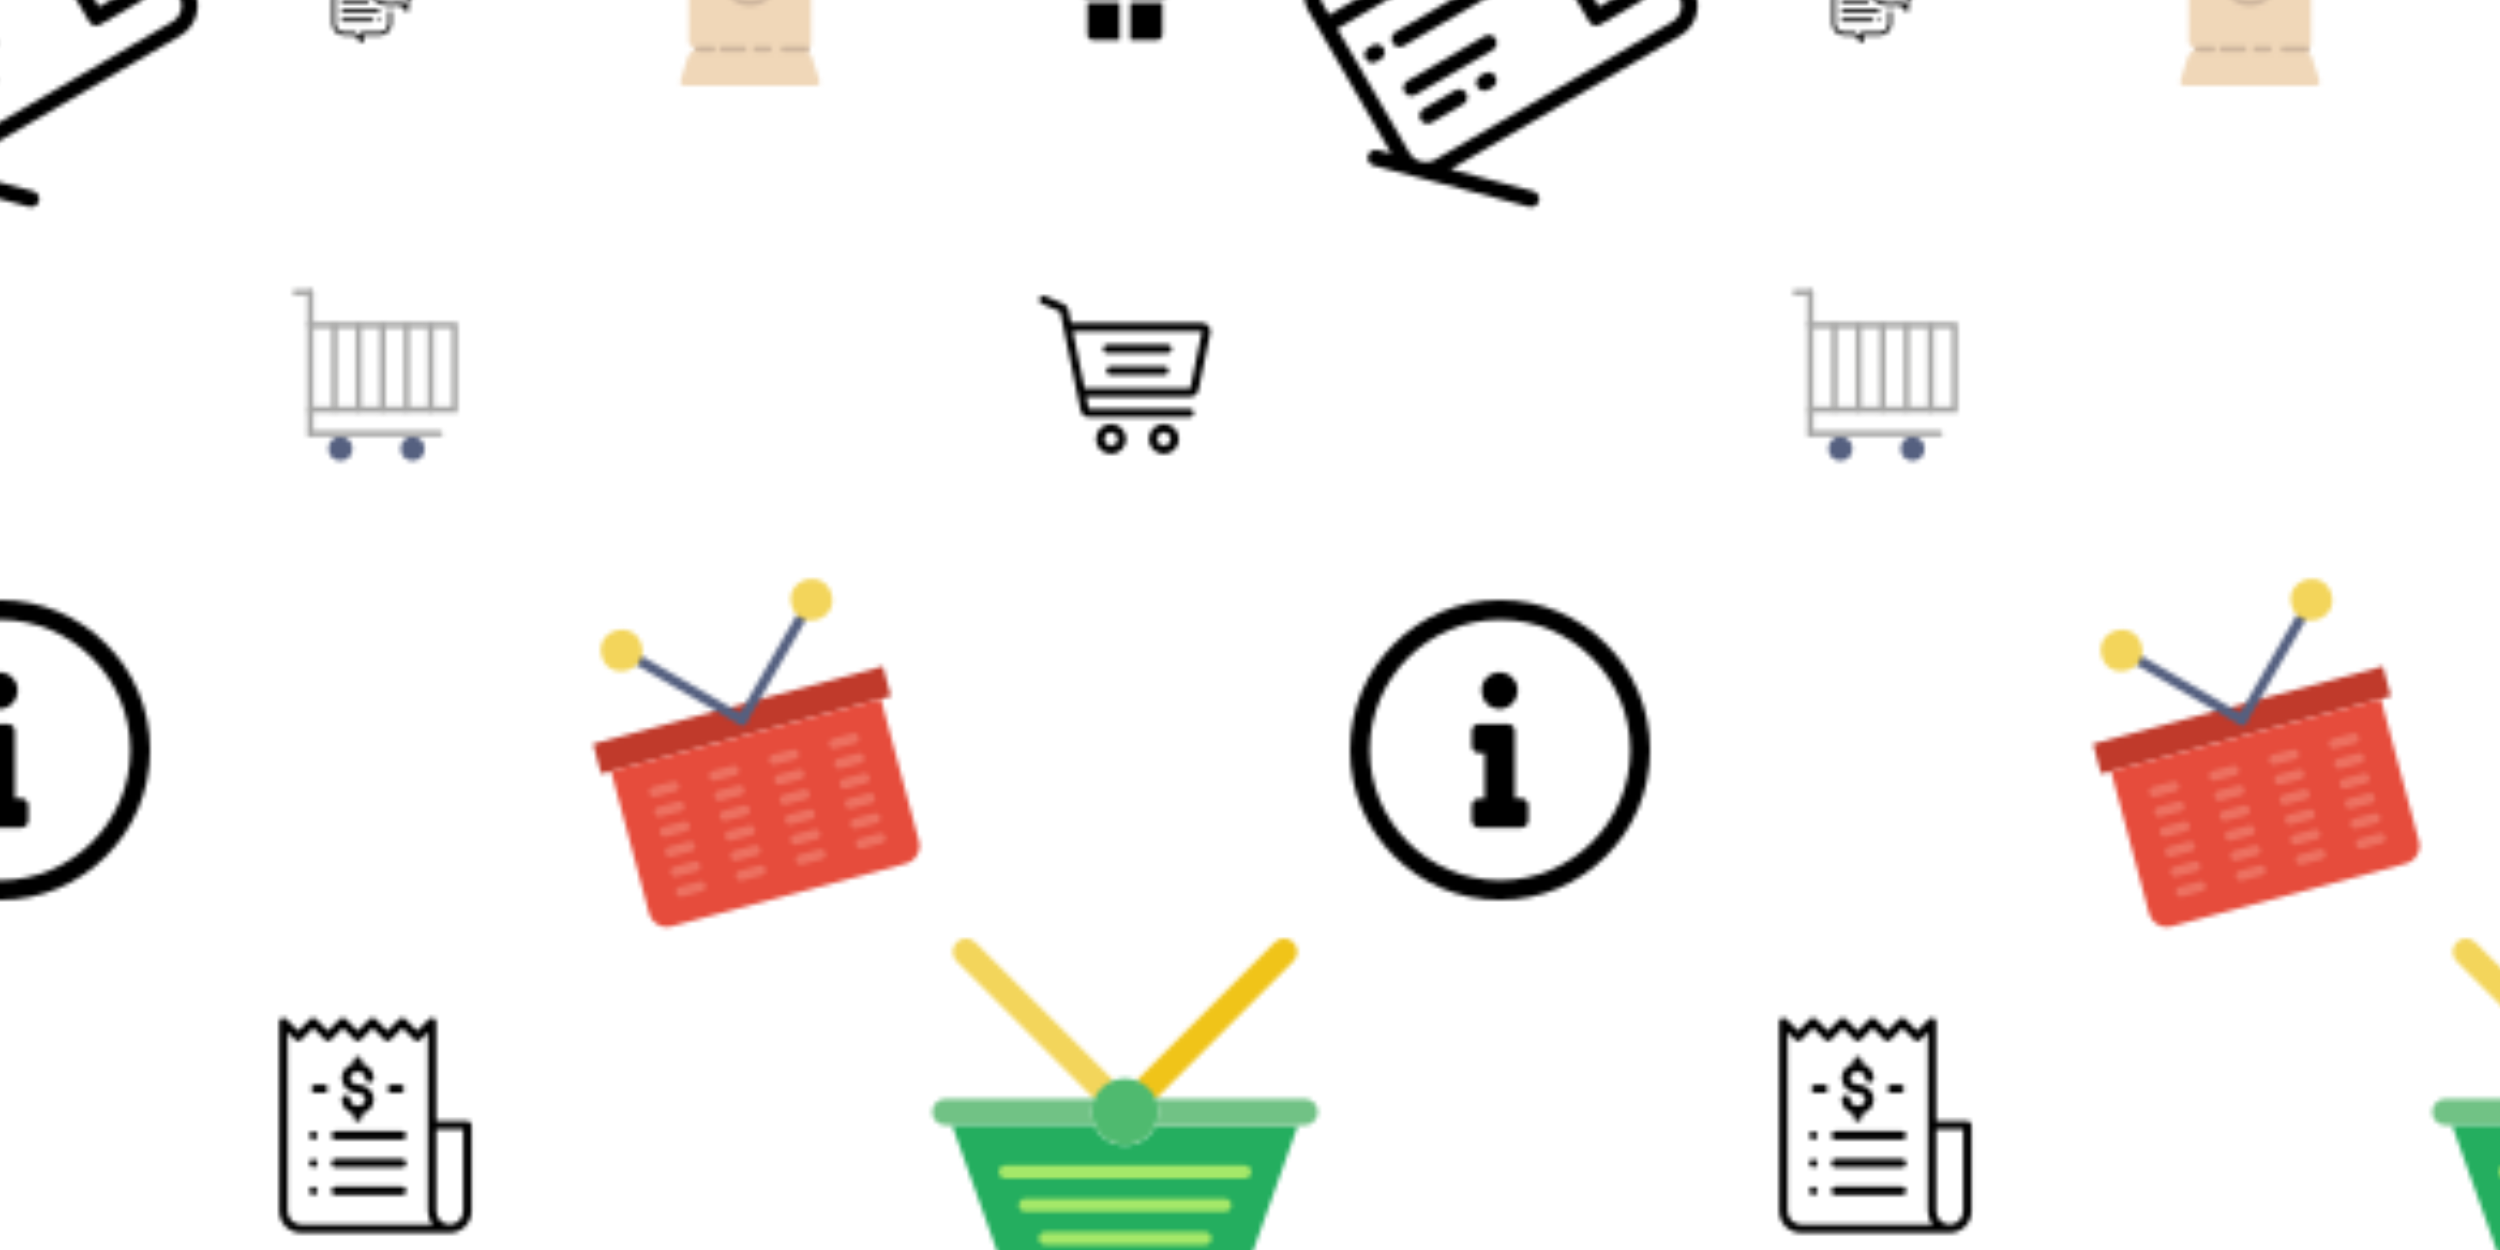<svg xmlns="http://www.w3.org/2000/svg" xmlns:xlink="http://www.w3.org/1999/xlink" xmlns:fi="http://pattern.flaticon.com/" x="0" y="0" width="700" height="350" viewBox="0 0 583.333 291.667"><rect x="0px" y="0px" width="100%" height="100%" opacity="0" fill="#ffffff"/><defs><g transform="matrix(0.17 0.045 -0.045 0.17 -31.82 294.886)" id="L1_0"><path d="M498.409,175.706L336.283,13.582c-8.752-8.751-20.423-13.571-32.865-13.571c-12.441,0-24.113,4.818-32.865,13.569     L13.571,270.563C4.82,279.315,0,290.985,0,303.427c0,12.442,4.82,24.114,13.571,32.864l19.992,19.992     c0.002,0.001,0.003,0.003,0.005,0.005c0.002,0.002,0.004,0.004,0.006,0.006l134.36,134.36H149.33     c-5.89,0-10.666,4.775-10.666,10.666c0,5.89,4.776,10.666,10.666,10.666h59.189c0.014,0,0.027,0.001,0.041,0.001     s0.027-0.001,0.041-0.001l154.053,0.002c5.89,0,10.666-4.776,10.666-10.666c0-5.891-4.776-10.666-10.666-10.666l-113.464-0.002     L498.41,241.434C516.53,223.312,516.53,193.826,498.409,175.706z M483.325,226.35L226.341,483.334     c-4.713,4.712-11.013,7.31-17.742,7.32h-0.081c-6.727-0.011-13.025-2.608-17.736-7.32L56.195,348.746L302.99,101.949     c4.165-4.165,4.165-10.919,0-15.084c-4.166-4.165-10.918-4.165-15.085,0.001L41.11,333.663l-12.456-12.456     c-4.721-4.721-7.321-11.035-7.321-17.779c0-6.744,2.6-13.059,7.322-17.781L285.637,28.665c4.722-4.721,11.037-7.321,17.781-7.321     c6.744,0,13.059,2.6,17.781,7.322l57.703,57.702l-246.798,246.8c-4.165,4.164-4.165,10.918,0,15.085     c2.083,2.082,4.813,3.123,7.542,3.123c2.729,0,5.459-1.042,7.542-3.124l246.798-246.799l89.339,89.336     C493.128,200.593,493.127,216.546,483.325,226.35z"/><path d="M262.801,308.064c-4.165-4.165-10.917-4.164-15.085,0l-83.934,83.933c-4.165,4.165-4.165,10.918,0,15.085     c2.083,2.083,4.813,3.124,7.542,3.124c2.729,0,5.459-1.042,7.542-3.124l83.934-83.933     C266.966,318.982,266.966,312.229,262.801,308.064z"/><path d="M228.375,387.741l-34.425,34.425c-4.165,4.165-4.165,10.919,0,15.085c2.083,2.082,4.813,3.124,7.542,3.124     c2.731,0,5.459-1.042,7.542-3.124l34.425-34.425c4.165-4.165,4.165-10.919,0-15.085     C239.294,383.575,232.543,383.575,228.375,387.741z"/><path d="M260.054,356.065l-4.525,4.524c-4.166,4.165-4.166,10.918-0.001,15.085c2.082,2.083,4.813,3.125,7.542,3.125     c2.729,0,5.459-1.042,7.541-3.125l4.525-4.524c4.166-4.165,4.166-10.918,0.001-15.084     C270.974,351.901,264.219,351.9,260.054,356.065z"/><path d="M407.073,163.793c-2-2-4.713-3.124-7.542-3.124c-2.829,0-5.541,1.124-7.542,3.124l-45.255,45.254     c-2,2.001-3.124,4.713-3.124,7.542s1.124,5.542,3.124,7.542l30.17,30.167c2.083,2.083,4.813,3.124,7.542,3.124     c2.731,0,5.459-1.042,7.542-3.124l45.253-45.252c4.165-4.165,4.165-10.919,0-15.084L407.073,163.793z M384.445,231.673     l-15.085-15.084l30.17-30.169l15.084,15.085L384.445,231.673z"/><path d="M320.339,80.186c2.731,0,5.461-1.042,7.543-3.126l4.525-4.527c4.164-4.166,4.163-10.92-0.003-15.084     c-4.165-4.164-10.92-4.163-15.084,0.003l-4.525,4.527c-4.164,4.166-4.163,10.92,0.003,15.084     C314.881,79.146,317.609,80.186,320.339,80.186z"/><path d="M107.215,358.057l-4.525,4.525c-4.165,4.164-4.165,10.918,0,15.085c2.083,2.082,4.813,3.123,7.542,3.123     s5.459-1.041,7.542-3.123l4.525-4.525c4.165-4.166,4.165-10.92,0-15.085C118.133,353.891,111.381,353.891,107.215,358.057z"/></g><g transform="matrix(0.039 0 0 0.039 77.5 340)" id="L1_1"><path d="M346,319c-5.522,0-10,4.477-10,10v69c0,27.57-22.43,50-50,50H178.032c-5.521,0-9.996,4.473-10,9.993l-0.014,19.882    l-23.868-23.867c-1.545-3.547-5.081-6.008-9.171-6.008H70c-27.57,0-50-22.43-50-50V244c0-27.57,22.43-50,50-50h101    c5.522,0,10-4.477,10-10s-4.478-10-10-10H70c-38.598,0-70,31.402-70,70v154c0,38.598,31.402,70,70,70h59.858l41.071,41.071    c1.913,1.913,4.47,2.929,7.073,2.929c1.287,0,2.586-0.249,3.821-0.76c3.737-1.546,6.174-5.19,6.177-9.233L188.024,468H286    c38.598,0,70-31.402,70-70v-69C356,323.477,351.522,319,346,319z"/><path d="M366.655,0h-25.309C261.202,0,196,65.202,196,145.346s65.202,145.345,145.345,145.345h25.309    c12.509,0,24.89-1.589,36.89-4.729l37.387,37.366c1.913,1.911,4.469,2.927,7.071,2.927c1.289,0,2.589-0.249,3.826-0.762    c3.736-1.548,6.172-5.194,6.172-9.238v-57.856c15.829-12.819,28.978-29.012,38.206-47.102    C506.687,190.751,512,168.562,512,145.346C512,65.202,446.798,0,366.655,0z M441.983,245.535    c-2.507,1.889-3.983,4.847-3.983,7.988v38.6l-24.471-24.458c-1.904-1.902-4.458-2.927-7.07-2.927c-0.98,0-1.97,0.145-2.936,0.442    c-11.903,3.658-24.307,5.512-36.868,5.512h-25.309c-69.117,0-125.346-56.23-125.346-125.346S272.23,20,341.346,20h25.309    C435.771,20,492,76.23,492,145.346C492,185.077,473.77,221.595,441.983,245.535z"/><path d="M399.033,109.421c-1.443-20.935-18.319-37.811-39.255-39.254c-11.868-0.815-23.194,3.188-31.863,11.281    c-8.55,7.981-13.453,19.263-13.453,30.954c0,5.523,4.478,10,10,10c5.522,0,10-4.477,10-10c0-6.259,2.522-12.06,7.1-16.333    c4.574-4.269,10.552-6.382,16.842-5.948c11.028,0.76,19.917,9.649,20.677,20.676c0.768,11.137-6.539,20.979-17.373,23.403    c-8.778,1.964-14.908,9.592-14.908,18.549v24.025c0,5.523,4.478,10,10,10c5.523,0,10-4.477,9.999-10v-23.226    C386.949,148.68,400.468,130.242,399.033,109.421z"/><path d="M363.87,209.26c-1.86-1.86-4.44-2.93-7.07-2.93s-5.21,1.07-7.07,2.93c-1.86,1.86-2.93,4.44-2.93,7.07    c0,2.64,1.071,5.22,2.93,7.08c1.86,1.86,4.44,2.92,7.07,2.92s5.21-1.06,7.07-2.92c1.86-1.87,2.93-4.44,2.93-7.08    C366.8,213.7,365.729,211.12,363.87,209.26z"/><path d="M275,310H64c-5.522,0-10,4.477-10,10s4.478,10,10,10h211c5.523,0,10-4.477,10-10S280.522,310,275,310z"/><path d="M282.069,368.93C280.21,367.07,277.63,366,275,366s-5.21,1.07-7.07,2.93c-1.861,1.86-2.93,4.44-2.93,7.07    s1.07,5.21,2.93,7.07c1.86,1.86,4.44,2.93,7.07,2.93s5.21-1.07,7.069-2.93c1.861-1.86,2.931-4.43,2.931-7.07    C285,373.37,283.929,370.79,282.069,368.93z"/><path d="M235.667,366H64c-5.522,0-10,4.477-10,10s4.478,10,10,10h171.667c5.523,0,10-4.477,10-10S241.189,366,235.667,366z"/><path d="M210,254H64c-5.522,0-10,4.477-10,10s4.478,10,10,10h146c5.523,0,10-4.477,10-10S215.522,254,210,254z"/></g><g transform="matrix(0.078 0 0 0.078 242.5 67.5)" id="L1_2"><path d="M214.685,402.828c-24.829,0-45.029,20.2-45.029,45.029c0,24.829,20.2,45.029,45.029,45.029s45.029-20.2,45.029-45.029    C259.713,423.028,239.513,402.828,214.685,402.828z M214.685,467.742c-10.966,0-19.887-8.922-19.887-19.887    c0-10.966,8.922-19.887,19.887-19.887s19.887,8.922,19.887,19.887C234.572,458.822,225.65,467.742,214.685,467.742z"/><path d="M372.63,402.828c-24.829,0-45.029,20.2-45.029,45.029c0,24.829,20.2,45.029,45.029,45.029s45.029-20.2,45.029-45.029    C417.658,423.028,397.458,402.828,372.63,402.828z M372.63,467.742c-10.966,0-19.887-8.922-19.887-19.887    c0-10.966,8.922-19.887,19.887-19.887c10.966,0,19.887,8.922,19.887,19.887C392.517,458.822,383.595,467.742,372.63,467.742z"/><path d="M383.716,165.755H203.567c-6.943,0-12.571,5.628-12.571,12.571c0,6.943,5.629,12.571,12.571,12.571h180.149    c6.943,0,12.571-5.628,12.571-12.571C396.287,171.382,390.659,165.755,383.716,165.755z"/><path d="M373.911,231.035H213.373c-6.943,0-12.571,5.628-12.571,12.571s5.628,12.571,12.571,12.571h160.537    c6.943,0,12.571-5.628,12.571-12.571C386.481,236.664,380.853,231.035,373.911,231.035z"/><path d="M506.341,109.744c-4.794-5.884-11.898-9.258-19.489-9.258H95.278L87.37,62.097c-1.651-8.008-7.113-14.732-14.614-17.989    l-55.177-23.95c-6.37-2.767-13.773,0.156-16.536,6.524c-2.766,6.37,0.157,13.774,6.524,16.537L62.745,67.17l60.826,295.261    c2.396,11.628,12.752,20.068,24.625,20.068h301.166c6.943,0,12.571-5.628,12.571-12.571c0-6.943-5.628-12.571-12.571-12.571    H148.197l-7.399-35.916H451.69c11.872,0,22.229-8.44,24.624-20.068l35.163-170.675    C513.008,123.266,511.136,115.627,506.341,109.744z M451.69,296.301H135.619l-35.161-170.674l386.393,0.001L451.69,296.301z"/></g><g transform="matrix(0.16 0 0 0.16 315 140)" id="L1_3"><path d="M194,142.8c0.8,1.6,1.6,3.2,2.4,4.4c0.8,1.2,2,2.4,2.8,3.6c1.2,1.2,2.4,2.4,4,3.6c1.2,0.8,2.8,2,4.8,2.4     c1.6,0.8,3.2,1.2,5.2,1.6c2,0.4,3.6,0.4,5.2,0.4c1.6,0,3.6,0,5.2-0.4c1.6-0.4,3.2-0.8,4.4-1.6h0.4c1.6-0.8,3.2-1.6,4.8-2.8     c1.2-0.8,2.4-2,3.6-3.2l0.4-0.4c1.2-1.2,2-2.4,2.8-3.6s1.6-2.4,2-4c0-0.4,0-0.4,0.4-0.8c0.8-1.6,1.2-3.6,1.6-5.2     c0.4-1.6,0.4-3.6,0.4-5.2s0-3.6-0.4-5.2c-0.4-1.6-0.8-3.2-1.6-5.2c-1.2-2.8-2.8-5.2-4.8-7.2c-0.4-0.4-0.4-0.4-0.8-0.8     c-1.2-1.2-2.4-2-4-3.2c-1.6-0.8-2.8-1.6-4.4-2.4c-1.6-0.8-3.2-1.2-4.8-1.6c-2-0.4-3.6-0.4-5.2-0.4c-1.6,0-3.6,0-5.2,0.4     c-1.6,0.4-3.2,0.8-4.8,1.6H208c-1.6,0.8-3.2,1.6-4.4,2.4c-1.6,1.2-2.8,2-4,3.2c-1.2,1.2-2.4,2.4-3.2,3.6     c-0.8,1.2-1.6,2.8-2.4,4.4c-0.8,1.6-1.2,3.2-1.6,4.8c-0.4,2-0.4,3.6-0.4,5.2c0,1.6,0,3.6,0.4,5.2     C192.8,139.6,193.6,141.2,194,142.8z"/><path d="M249.6,289.2h-9.2v-98c0-5.6-4.4-10.4-10.4-10.4h-42c-5.6,0-10.4,4.4-10.4,10.4v21.6c0,5.6,4.4,10.4,10.4,10.4h8.4v66.4     H188c-5.6,0-10.4,4.4-10.4,10.4v21.6c0,5.6,4.4,10.4,10.4,10.4h61.6c5.6,0,10.4-4.4,10.4-10.4V300     C260,294,255.2,289.2,249.6,289.2z"/><path d="M218.8,0C98,0,0,98,0,218.8s98,218.8,218.8,218.8s218.8-98,218.8-218.8S339.6,0,218.8,0z M218.8,408.8     c-104.8,0-190-85.2-190-190s85.2-190,190-190s190,85.2,190,190S323.6,408.8,218.8,408.8z"/></g><g transform="matrix(0.098 0 0 0.098 62.5 237.5)" id="L1_4"><path d="M474.994,246.001h-74.012v-236c0-4.044-2.437-7.691-6.173-9.239c-3.738-1.549-8.039-0.691-10.898,2.167l-28.329,28.328    L327.255,2.93c-3.905-3.905-10.237-3.905-14.143,0l-28.328,28.328L256.459,2.93c-3.905-3.905-10.237-3.905-14.143,0    l-28.328,28.328L185.659,2.93c-3.905-3.905-10.237-3.905-14.142,0l-28.328,28.328L114.863,2.93    c-3.905-3.905-10.237-3.905-14.143,0L72.392,31.258L44.065,2.93c-3.881-3.881-10.158-3.901-14.073-0.055    c-2.056,2.021-3.053,4.714-2.984,7.389v449.738c0,28.672,23.326,51.998,51.998,51.998h353.976c0.002,0,0.003,0,0.005,0    c0.003,0,0.006,0,0.009,0c28.672,0,51.998-23.326,51.998-51.998V256C484.994,250.477,480.517,246.001,474.994,246.001z     M79.006,492c-17.645,0-31.999-14.355-31.999-31.999V34.156L65.321,52.47c3.905,3.905,10.237,3.905,14.143,0l28.328-28.328    L136.12,52.47c3.905,3.905,10.237,3.905,14.143,0l28.328-28.328L206.92,52.47c3.905,3.905,10.237,3.905,14.142,0l28.328-28.328    l28.328,28.328c3.905,3.905,10.237,3.905,14.143,0l28.328-28.328l28.328,28.328c3.906,3.905,10.238,3.905,14.142,0l18.329-18.328    V256c0,0.091,0.011,0.18,0.014,0.271v203.73c0,12.062,4.14,23.168,11.057,31.999H79.006z M464.994,460.001    c0,17.644-14.355,31.999-31.999,31.999s-31.999-14.355-31.999-31.999V266h63.998V460.001z"/><path d="M213.995,158.855c-9.925,0-17.999-6.914-17.999-15.411c0-8.498,8.075-15.412,17.999-15.412    c9.925,0,17.999,6.914,17.999,15.412c0,5.523,4.477,10,10,10c5.523,0,10-4.477,10-10c0-16.301-11.884-30.055-27.999-34.157v-6.774    c0-5.523-4.477-10-10-10s-10,4.477-10,10v6.774c-16.116,4.102-27.999,17.857-27.999,34.157c0,19.525,17.047,35.41,37.999,35.41    c9.925,0,17.999,6.914,17.999,15.412s-8.074,15.411-17.999,15.411c-9.925,0-17.999-6.914-17.999-15.411c0-5.523-4.477-10-10-10    s-10,4.477-10,10c0,16.301,11.884,30.055,27.999,34.157v8.16c0,5.523,4.477,10,10,10s10-4.477,10-10v-8.16    c16.116-4.102,27.999-17.856,27.999-34.157C251.994,174.741,234.947,158.855,213.995,158.855z"/><path d="M314.461,158.856h-19.49c-5.523,0-10,4.477-10,10s4.477,10,10,10h19.49c5.523,0,10-4.477,10-10    S319.984,158.856,314.461,158.856z"/><path d="M133.02,158.856h-19.49c-5.523,0-10,4.477-10,10s4.477,10,10,10h19.49c5.523,0,10-4.477,10-10    S138.543,158.856,133.02,158.856z"/><path d="M319.52,270.007H161.097c-5.523,0-10,4.477-10,10c0,5.523,4.477,10,10,10H319.52c5.523,0,10-4.477,10-10    C329.519,274.484,325.043,270.007,319.52,270.007z"/><path d="M115.538,272.937c-1.86-1.86-4.44-2.93-7.07-2.93c-2.63,0-5.21,1.07-7.07,2.93c-1.86,1.86-2.93,4.44-2.93,7.07    c0,2.63,1.07,5.21,2.93,7.07c1.86,1.86,4.44,2.93,7.07,2.93c2.63,0,5.21-1.07,7.07-2.93c1.86-1.86,2.93-4.44,2.93-7.07    C118.468,277.377,117.398,274.797,115.538,272.937z"/><path d="M319.52,336.005H161.097c-5.523,0-10,4.477-10,10c0,5.523,4.477,10,10,10H319.52c5.523,0,10-4.477,10-10    C329.519,340.482,325.043,336.005,319.52,336.005z"/><path d="M115.538,338.935c-1.86-1.86-4.44-2.93-7.07-2.93c-2.63,0-5.21,1.07-7.07,2.93c-1.86,1.86-2.93,4.44-2.93,7.07    c0,2.63,1.07,5.21,2.93,7.07c1.86,1.86,4.44,2.93,7.07,2.93c2.63,0,5.21-1.07,7.07-2.93c1.86-1.86,2.93-4.44,2.93-7.07    C118.468,343.375,117.398,340.795,115.538,338.935z"/><path d="M319.52,402.003H161.097c-5.523,0-10,4.477-10,10s4.477,10,10,10H319.52c5.523,0,10-4.477,10-10    S325.043,402.003,319.52,402.003z"/><path d="M115.538,404.933c-1.86-1.86-4.44-2.93-7.07-2.93c-2.63,0-5.21,1.07-7.07,2.93c-1.86,1.86-2.93,4.44-2.93,7.07    s1.07,5.21,2.93,7.07c1.86,1.86,4.44,2.93,7.07,2.93c2.63,0,5.21-1.07,7.07-2.93c1.86-1.86,2.93-4.44,2.93-7.07    S117.398,406.793,115.538,404.933z"/></g><g transform="matrix(0.702 0 0 0.702 67.5 67.5)" id="L1_5"><path d="M56,41H6V11h50V41z M8,39h46V13H8V39z" fill="#a5a5a4"/><path d="M7,2H2C1.448,2,1,1.553,1,1s0.448-1,1-1h5c0.552,0,1,0.447,1,1S7.552,2,7,2z" fill="#a5a5a4"/><path d="M7,13c-0.552,0-1-0.447-1-1V1c0-0.553,0.448-1,1-1s1,0.447,1,1v11C8,12.553,7.552,13,7,13z" fill="#a5a5a4"/><path d="M7,49c-0.552,0-1-0.447-1-1v-8c0-0.553,0.448-1,1-1s1,0.447,1,1v8C8,48.553,7.552,49,7,49z" fill="#a5a5a4"/><circle cx="17" cy="53" r="4" fill="#556080"/><circle cx="41" cy="53" r="4" fill="#556080"/><path d="M50,49H7c-0.552,0-1-0.447-1-1s0.448-1,1-1h43c0.552,0,1,0.447,1,1S50.552,49,50,49z" fill="#a5a5a4"/><path d="M15,41c-0.552,0-1-0.447-1-1V12c0-0.553,0.448-1,1-1s1,0.447,1,1v28C16,40.553,15.552,41,15,41z" fill="#a5a5a4"/><path d="M31,41c-0.552,0-1-0.447-1-1V12c0-0.553,0.448-1,1-1s1,0.447,1,1v28C32,40.553,31.552,41,31,41z" fill="#a5a5a4"/><path d="M23,41c-0.552,0-1-0.447-1-1V12c0-0.553,0.448-1,1-1s1,0.447,1,1v28C24,40.553,23.552,41,23,41z" fill="#a5a5a4"/><path d="M39,41c-0.552,0-1-0.447-1-1V12c0-0.553,0.448-1,1-1s1,0.447,1,1v28C40,40.553,39.552,41,39,41z" fill="#a5a5a4"/><path d="M47,41c-0.552,0-1-0.447-1-1V12c0-0.553,0.448-1,1-1s1,0.447,1,1v28C48,40.553,47.552,41,47,41z" fill="#a5a5a4"/></g><g transform="matrix(0.039 0 0 0.039 252.5 340)" id="L1_6"><path d="M32,271.692v192c0,17.664,14.368,32,32,32h160v-224H32z"/><path d="M480,143.692H378.752c7.264-4.96,13.504-9.888,17.856-14.304c25.824-25.952,25.824-68.192,0-94.144    c-25.088-25.28-68.8-25.216-93.856,0c-13.888,13.92-50.688,70.592-45.6,108.448h-2.304c5.056-37.856-31.744-94.528-45.6-108.448    c-25.088-25.216-68.8-25.216-93.856,0C89.6,61.196,89.6,103.436,115.36,129.388c4.384,4.416,10.624,9.344,17.888,14.304H32    c-17.632,0-32,14.368-32,32v48c0,8.832,7.168,16,16,16h208v-64h64v64h208c8.832,0,16-7.168,16-16v-48    C512,158.06,497.664,143.692,480,143.692z M222.112,142.636c0,0-1.344,1.056-5.92,1.056c-22.112,0-64.32-22.976-78.112-36.864    c-13.408-13.504-13.408-35.52,0-49.024c6.496-6.528,15.104-10.112,24.256-10.112c9.12,0,17.728,3.584,24.224,10.112    C208.128,79.5,229.568,134.924,222.112,142.636z M295.776,143.692c-4.544,0-5.888-1.024-5.888-1.056    c-7.456-7.712,13.984-63.136,35.552-84.832c12.896-13.024,35.456-13.088,48.48,0c13.44,13.504,13.44,35.52,0,49.024    C360.128,120.716,317.92,143.692,295.776,143.692z"/><path d="M288,271.692v224h160c17.664,0,32-14.336,32-32v-192H288z"/></g><g transform="matrix(0.714 0 0 0.714 155 330)" id="L1_7"><path d="M46,44l2-1V1l-2,2l-3-3l-3,3l-3-3l-3,3l-3-3l-3,3l-3-3l-3,3l-3-3l-3,3l-3-3l-3,3L8,1v41.286L10,44   l-2.088,2l-2.697,8.562C5.102,55.319,5.689,56,6.454,56h43.091c0.766,0,1.352-0.681,1.239-1.438L48,46L46,44z" fill="#f0d7b8"/><g><path d="M15.717,43H11c-0.553,0-1,0.447-1,1s0.447,1,1,1h4.717c0.553,0,1-0.447,1-1S16.27,43,15.717,43z" fill="#ceb69e"/><path d="M25.907,43H19c-0.553,0-1,0.447-1,1s0.447,1,1,1h6.907c0.553,0,1-0.447,1-1S26.46,43,25.907,43z" fill="#ceb69e"/><path d="M34.145,43H30c-0.553,0-1,0.447-1,1s0.447,1,1,1h4.145c0.553,0,1-0.447,1-1S34.697,43,34.145,43z" fill="#ceb69e"/><path d="M46.592,43h-7.599c-0.553,0-1,0.447-1,1s0.447,1,1,1h7.599c0.553,0,1-0.447,1-1    S47.145,43,46.592,43z" fill="#ceb69e"/></g><circle cx="20" cy="15" r="3" fill="#72543a"/><circle cx="36" cy="15" r="3" fill="#72543a"/><path d="M28,30c-4.963,0-9-4.037-9-9v-6c0-0.553,0.447-1,1-1s1,0.447,1,1v6c0,3.859,3.141,7,7,7s7-3.141,7-7   v-6c0-0.553,0.447-1,1-1s1,0.447,1,1v6C37,25.963,32.963,30,28,30z" fill="#ceb69e"/></g><g transform="matrix(1.166 -0.312 0.312 1.166 132.134 150.251)" id="L1_8"><rect x="0px" y="20px" width="58px" height="6px" fill="#c03a2b"/><path d="M52.433,58H5.567C3.597,58,2,56.403,2,54.433V26h54v28.433C56,56.403,54.403,58,52.433,58z" fill="#e64c3c"/><path d="M29,24c-0.256,0-0.512-0.098-0.707-0.293c-0.391-0.391-0.391-1.023,0-1.414L47.385,3.201   c0.391-0.391,1.023-0.391,1.414,0s0.391,1.023,0,1.414L29.707,23.707C29.512,23.902,29.256,24,29,24z" fill="#556080"/><path d="M13,33H9c-0.552,0-1-0.447-1-1s0.448-1,1-1h4c0.552,0,1,0.447,1,1S13.552,33,13,33z" fill="#ed7161"/><path d="M13,37H9c-0.552,0-1-0.447-1-1s0.448-1,1-1h4c0.552,0,1,0.447,1,1S13.552,37,13,37z" fill="#ed7161"/><path d="M13,41H9c-0.552,0-1-0.447-1-1s0.448-1,1-1h4c0.552,0,1,0.447,1,1S13.552,41,13,41z" fill="#ed7161"/><path d="M13,45H9c-0.552,0-1-0.447-1-1s0.448-1,1-1h4c0.552,0,1,0.447,1,1S13.552,45,13,45z" fill="#ed7161"/><path d="M13,49H9c-0.552,0-1-0.447-1-1s0.448-1,1-1h4c0.552,0,1,0.447,1,1S13.552,49,13,49z" fill="#ed7161"/><path d="M13,53H9c-0.552,0-1-0.447-1-1s0.448-1,1-1h4c0.552,0,1,0.447,1,1S13.552,53,13,53z" fill="#ed7161"/><path d="M25,33h-4c-0.552,0-1-0.447-1-1s0.448-1,1-1h4c0.552,0,1,0.447,1,1S25.552,33,25,33z" fill="#ed7161"/><path d="M25,37h-4c-0.552,0-1-0.447-1-1s0.448-1,1-1h4c0.552,0,1,0.447,1,1S25.552,37,25,37z" fill="#ed7161"/><path d="M25,41h-4c-0.552,0-1-0.447-1-1s0.448-1,1-1h4c0.552,0,1,0.447,1,1S25.552,41,25,41z" fill="#ed7161"/><path d="M25,45h-4c-0.552,0-1-0.447-1-1s0.448-1,1-1h4c0.552,0,1,0.447,1,1S25.552,45,25,45z" fill="#ed7161"/><path d="M25,49h-4c-0.552,0-1-0.447-1-1s0.448-1,1-1h4c0.552,0,1,0.447,1,1S25.552,49,25,49z" fill="#ed7161"/><path d="M25,53h-4c-0.552,0-1-0.447-1-1s0.448-1,1-1h4c0.552,0,1,0.447,1,1S25.552,53,25,53z" fill="#ed7161"/><path d="M37,33h-4c-0.552,0-1-0.447-1-1s0.448-1,1-1h4c0.552,0,1,0.447,1,1S37.552,33,37,33z" fill="#ed7161"/><path d="M37,37h-4c-0.552,0-1-0.447-1-1s0.448-1,1-1h4c0.552,0,1,0.447,1,1S37.552,37,37,37z" fill="#ed7161"/><path d="M37,41h-4c-0.552,0-1-0.447-1-1s0.448-1,1-1h4c0.552,0,1,0.447,1,1S37.552,41,37,41z" fill="#ed7161"/><path d="M37,45h-4c-0.552,0-1-0.447-1-1s0.448-1,1-1h4c0.552,0,1,0.447,1,1S37.552,45,37,45z" fill="#ed7161"/><path d="M37,49h-4c-0.552,0-1-0.447-1-1s0.448-1,1-1h4c0.552,0,1,0.447,1,1S37.552,49,37,49z" fill="#ed7161"/><path d="M37,53h-4c-0.552,0-1-0.447-1-1s0.448-1,1-1h4c0.552,0,1,0.447,1,1S37.552,53,37,53z" fill="#ed7161"/><path d="M49,33h-4c-0.552,0-1-0.447-1-1s0.448-1,1-1h4c0.552,0,1,0.447,1,1S49.552,33,49,33z" fill="#ed7161"/><path d="M49,37h-4c-0.552,0-1-0.447-1-1s0.448-1,1-1h4c0.552,0,1,0.447,1,1S49.552,37,49,37z" fill="#ed7161"/><path d="M49,41h-4c-0.552,0-1-0.447-1-1s0.448-1,1-1h4c0.552,0,1,0.447,1,1S49.552,41,49,41z" fill="#ed7161"/><path d="M49,45h-4c-0.552,0-1-0.447-1-1s0.448-1,1-1h4c0.552,0,1,0.447,1,1S49.552,45,49,45z" fill="#ed7161"/><path d="M49,49h-4c-0.552,0-1-0.447-1-1s0.448-1,1-1h4c0.552,0,1,0.447,1,1S49.552,49,49,49z" fill="#ed7161"/><path d="M49,53h-4c-0.552,0-1-0.447-1-1s0.448-1,1-1h4c0.552,0,1,0.447,1,1S49.552,53,49,53z" fill="#ed7161"/><path d="M29,24c-0.256,0-0.512-0.098-0.707-0.293L9.201,4.615c-0.391-0.391-0.391-1.023,0-1.414   s1.023-0.391,1.414,0l19.092,19.092c0.391,0.391,0.391,1.023,0,1.414C29.512,23.902,29.256,24,29,24z" fill="#556080"/><circle cx="10" cy="4" r="4" fill="#f3d55b"/><circle cx="48" cy="4" r="4" fill="#f3d55b"/></g><g transform="matrix(1.552 0 0 1.552 217.5 217.5)" id="L1_9"><path d="M24,27.044c0-0.712,0.154-1.387,0.422-2H2c-1.1,0-2,0.9-2,2s0.9,2,2,2h22.422   C24.154,28.43,24,27.756,24,27.044z" fill="#71c285"/><path d="M33.578,29.044c-0.772,1.764-2.529,3-4.578,3s-3.806-1.236-4.578-3H3l9.247,25.892   c0.451,1.264,1.649,2.108,2.991,2.108h27.523c1.342,0,2.54-0.844,2.991-2.108L55,29.044H33.578z" fill="#24ae5f"/><path d="M56,25.044H33.649l-0.046,0.046c0.015,0.035,0.02,0.075,0.035,0.111   c0.104,0.26,0.192,0.528,0.252,0.808c0.006,0.027,0.008,0.055,0.013,0.083C33.964,26.4,34,26.717,34,27.044   c0,0.322-0.035,0.635-0.095,0.939c-0.006,0.032-0.009,0.064-0.015,0.096c-0.058,0.272-0.144,0.533-0.244,0.786   c-0.023,0.059-0.042,0.12-0.068,0.178l0,0H56c1.1,0,2-0.9,2-2S57.1,25.044,56,25.044z" fill="#71c285"/><path d="M47,37.044H11c-0.552,0-1-0.447-1-1s0.448-1,1-1h36c0.552,0,1,0.447,1,1S47.552,37.044,47,37.044z" fill="#a4e869"/><path d="M44,42.044H14c-0.552,0-1-0.447-1-1s0.448-1,1-1h30c0.552,0,1,0.447,1,1S44.552,42.044,44,42.044z" fill="#a4e869"/><path d="M41,47.044H17c-0.552,0-1-0.447-1-1s0.448-1,1-1h24c0.552,0,1,0.447,1,1S41.552,47.044,41,47.044z" fill="#a4e869"/><path d="M39,52.044H19c-0.552,0-1-0.447-1-1s0.448-1,1-1h20c0.552,0,1,0.447,1,1S39.552,52.044,39,52.044z" fill="#a4e869"/><path d="M24.397,25.09L3.675,4.368c-0.778-0.778-0.778-2.051,0-2.828s2.051-0.778,2.828,0l20.815,20.814" fill="#f3d55b"/><path d="M33.603,25.09L54.325,4.368c0.778-0.778,0.778-2.051,0-2.828s-2.051-0.778-2.828,0L30.682,22.354" fill="#f0c419"/><circle cx="29" cy="27" r="5" fill="#4fba6f"/></g></defs><g fi:class="KUsePattern"><pattern id="pattern_L1_0" width="350" height="350" patternUnits="userSpaceOnUse"><use xlink:href="#L1_0" x="-350" y="-350"/><use xlink:href="#L1_0" x="0" y="-350"/><use xlink:href="#L1_0" x="350" y="-350"/><use xlink:href="#L1_0" x="-350" y="0"/><use xlink:href="#L1_0" x="0" y="0"/><use xlink:href="#L1_0" x="350" y="0"/><use xlink:href="#L1_0" x="-350" y="350"/><use xlink:href="#L1_0" x="0" y="350"/><use xlink:href="#L1_0" x="350" y="350"/></pattern><rect x="0" y="0" width="100%" height="100%" fill="url(#pattern_L1_0)"/></g><g fi:class="KUsePattern"><pattern id="pattern_L1_1" width="350" height="350" patternUnits="userSpaceOnUse"><use xlink:href="#L1_1" x="-350" y="-350"/><use xlink:href="#L1_1" x="0" y="-350"/><use xlink:href="#L1_1" x="350" y="-350"/><use xlink:href="#L1_1" x="-350" y="0"/><use xlink:href="#L1_1" x="0" y="0"/><use xlink:href="#L1_1" x="350" y="0"/><use xlink:href="#L1_1" x="-350" y="350"/><use xlink:href="#L1_1" x="0" y="350"/><use xlink:href="#L1_1" x="350" y="350"/></pattern><rect x="0" y="0" width="100%" height="100%" fill="url(#pattern_L1_1)"/></g><g fi:class="KUsePattern"><pattern id="pattern_L1_2" width="350" height="350" patternUnits="userSpaceOnUse"><use xlink:href="#L1_2" x="-350" y="-350"/><use xlink:href="#L1_2" x="0" y="-350"/><use xlink:href="#L1_2" x="350" y="-350"/><use xlink:href="#L1_2" x="-350" y="0"/><use xlink:href="#L1_2" x="0" y="0"/><use xlink:href="#L1_2" x="350" y="0"/><use xlink:href="#L1_2" x="-350" y="350"/><use xlink:href="#L1_2" x="0" y="350"/><use xlink:href="#L1_2" x="350" y="350"/></pattern><rect x="0" y="0" width="100%" height="100%" fill="url(#pattern_L1_2)"/></g><g fi:class="KUsePattern"><pattern id="pattern_L1_3" width="350" height="350" patternUnits="userSpaceOnUse"><use xlink:href="#L1_3" x="-350" y="-350"/><use xlink:href="#L1_3" x="0" y="-350"/><use xlink:href="#L1_3" x="350" y="-350"/><use xlink:href="#L1_3" x="-350" y="0"/><use xlink:href="#L1_3" x="0" y="0"/><use xlink:href="#L1_3" x="350" y="0"/><use xlink:href="#L1_3" x="-350" y="350"/><use xlink:href="#L1_3" x="0" y="350"/><use xlink:href="#L1_3" x="350" y="350"/></pattern><rect x="0" y="0" width="100%" height="100%" fill="url(#pattern_L1_3)"/></g><g fi:class="KUsePattern"><pattern id="pattern_L1_4" width="350" height="350" patternUnits="userSpaceOnUse"><use xlink:href="#L1_4" x="-350" y="-350"/><use xlink:href="#L1_4" x="0" y="-350"/><use xlink:href="#L1_4" x="350" y="-350"/><use xlink:href="#L1_4" x="-350" y="0"/><use xlink:href="#L1_4" x="0" y="0"/><use xlink:href="#L1_4" x="350" y="0"/><use xlink:href="#L1_4" x="-350" y="350"/><use xlink:href="#L1_4" x="0" y="350"/><use xlink:href="#L1_4" x="350" y="350"/></pattern><rect x="0" y="0" width="100%" height="100%" fill="url(#pattern_L1_4)"/></g><g fi:class="KUsePattern"><pattern id="pattern_L1_5" width="350" height="350" patternUnits="userSpaceOnUse"><use xlink:href="#L1_5" x="-350" y="-350"/><use xlink:href="#L1_5" x="0" y="-350"/><use xlink:href="#L1_5" x="350" y="-350"/><use xlink:href="#L1_5" x="-350" y="0"/><use xlink:href="#L1_5" x="0" y="0"/><use xlink:href="#L1_5" x="350" y="0"/><use xlink:href="#L1_5" x="-350" y="350"/><use xlink:href="#L1_5" x="0" y="350"/><use xlink:href="#L1_5" x="350" y="350"/></pattern><rect x="0" y="0" width="100%" height="100%" fill="url(#pattern_L1_5)"/></g><g fi:class="KUsePattern"><pattern id="pattern_L1_6" width="350" height="350" patternUnits="userSpaceOnUse"><use xlink:href="#L1_6" x="-350" y="-350"/><use xlink:href="#L1_6" x="0" y="-350"/><use xlink:href="#L1_6" x="350" y="-350"/><use xlink:href="#L1_6" x="-350" y="0"/><use xlink:href="#L1_6" x="0" y="0"/><use xlink:href="#L1_6" x="350" y="0"/><use xlink:href="#L1_6" x="-350" y="350"/><use xlink:href="#L1_6" x="0" y="350"/><use xlink:href="#L1_6" x="350" y="350"/></pattern><rect x="0" y="0" width="100%" height="100%" fill="url(#pattern_L1_6)"/></g><g fi:class="KUsePattern"><pattern id="pattern_L1_7" width="350" height="350" patternUnits="userSpaceOnUse"><use xlink:href="#L1_7" x="-350" y="-350"/><use xlink:href="#L1_7" x="0" y="-350"/><use xlink:href="#L1_7" x="350" y="-350"/><use xlink:href="#L1_7" x="-350" y="0"/><use xlink:href="#L1_7" x="0" y="0"/><use xlink:href="#L1_7" x="350" y="0"/><use xlink:href="#L1_7" x="-350" y="350"/><use xlink:href="#L1_7" x="0" y="350"/><use xlink:href="#L1_7" x="350" y="350"/></pattern><rect x="0" y="0" width="100%" height="100%" fill="url(#pattern_L1_7)"/></g><g fi:class="KUsePattern"><pattern id="pattern_L1_8" width="350" height="350" patternUnits="userSpaceOnUse"><use xlink:href="#L1_8" x="-350" y="-350"/><use xlink:href="#L1_8" x="0" y="-350"/><use xlink:href="#L1_8" x="350" y="-350"/><use xlink:href="#L1_8" x="-350" y="0"/><use xlink:href="#L1_8" x="0" y="0"/><use xlink:href="#L1_8" x="350" y="0"/><use xlink:href="#L1_8" x="-350" y="350"/><use xlink:href="#L1_8" x="0" y="350"/><use xlink:href="#L1_8" x="350" y="350"/></pattern><rect x="0" y="0" width="100%" height="100%" fill="url(#pattern_L1_8)"/></g><g fi:class="KUsePattern"><pattern id="pattern_L1_9" width="350" height="350" patternUnits="userSpaceOnUse"><use xlink:href="#L1_9" x="-350" y="-350"/><use xlink:href="#L1_9" x="0" y="-350"/><use xlink:href="#L1_9" x="350" y="-350"/><use xlink:href="#L1_9" x="-350" y="0"/><use xlink:href="#L1_9" x="0" y="0"/><use xlink:href="#L1_9" x="350" y="0"/><use xlink:href="#L1_9" x="-350" y="350"/><use xlink:href="#L1_9" x="0" y="350"/><use xlink:href="#L1_9" x="350" y="350"/></pattern><rect x="0" y="0" width="100%" height="100%" fill="url(#pattern_L1_9)"/></g></svg>